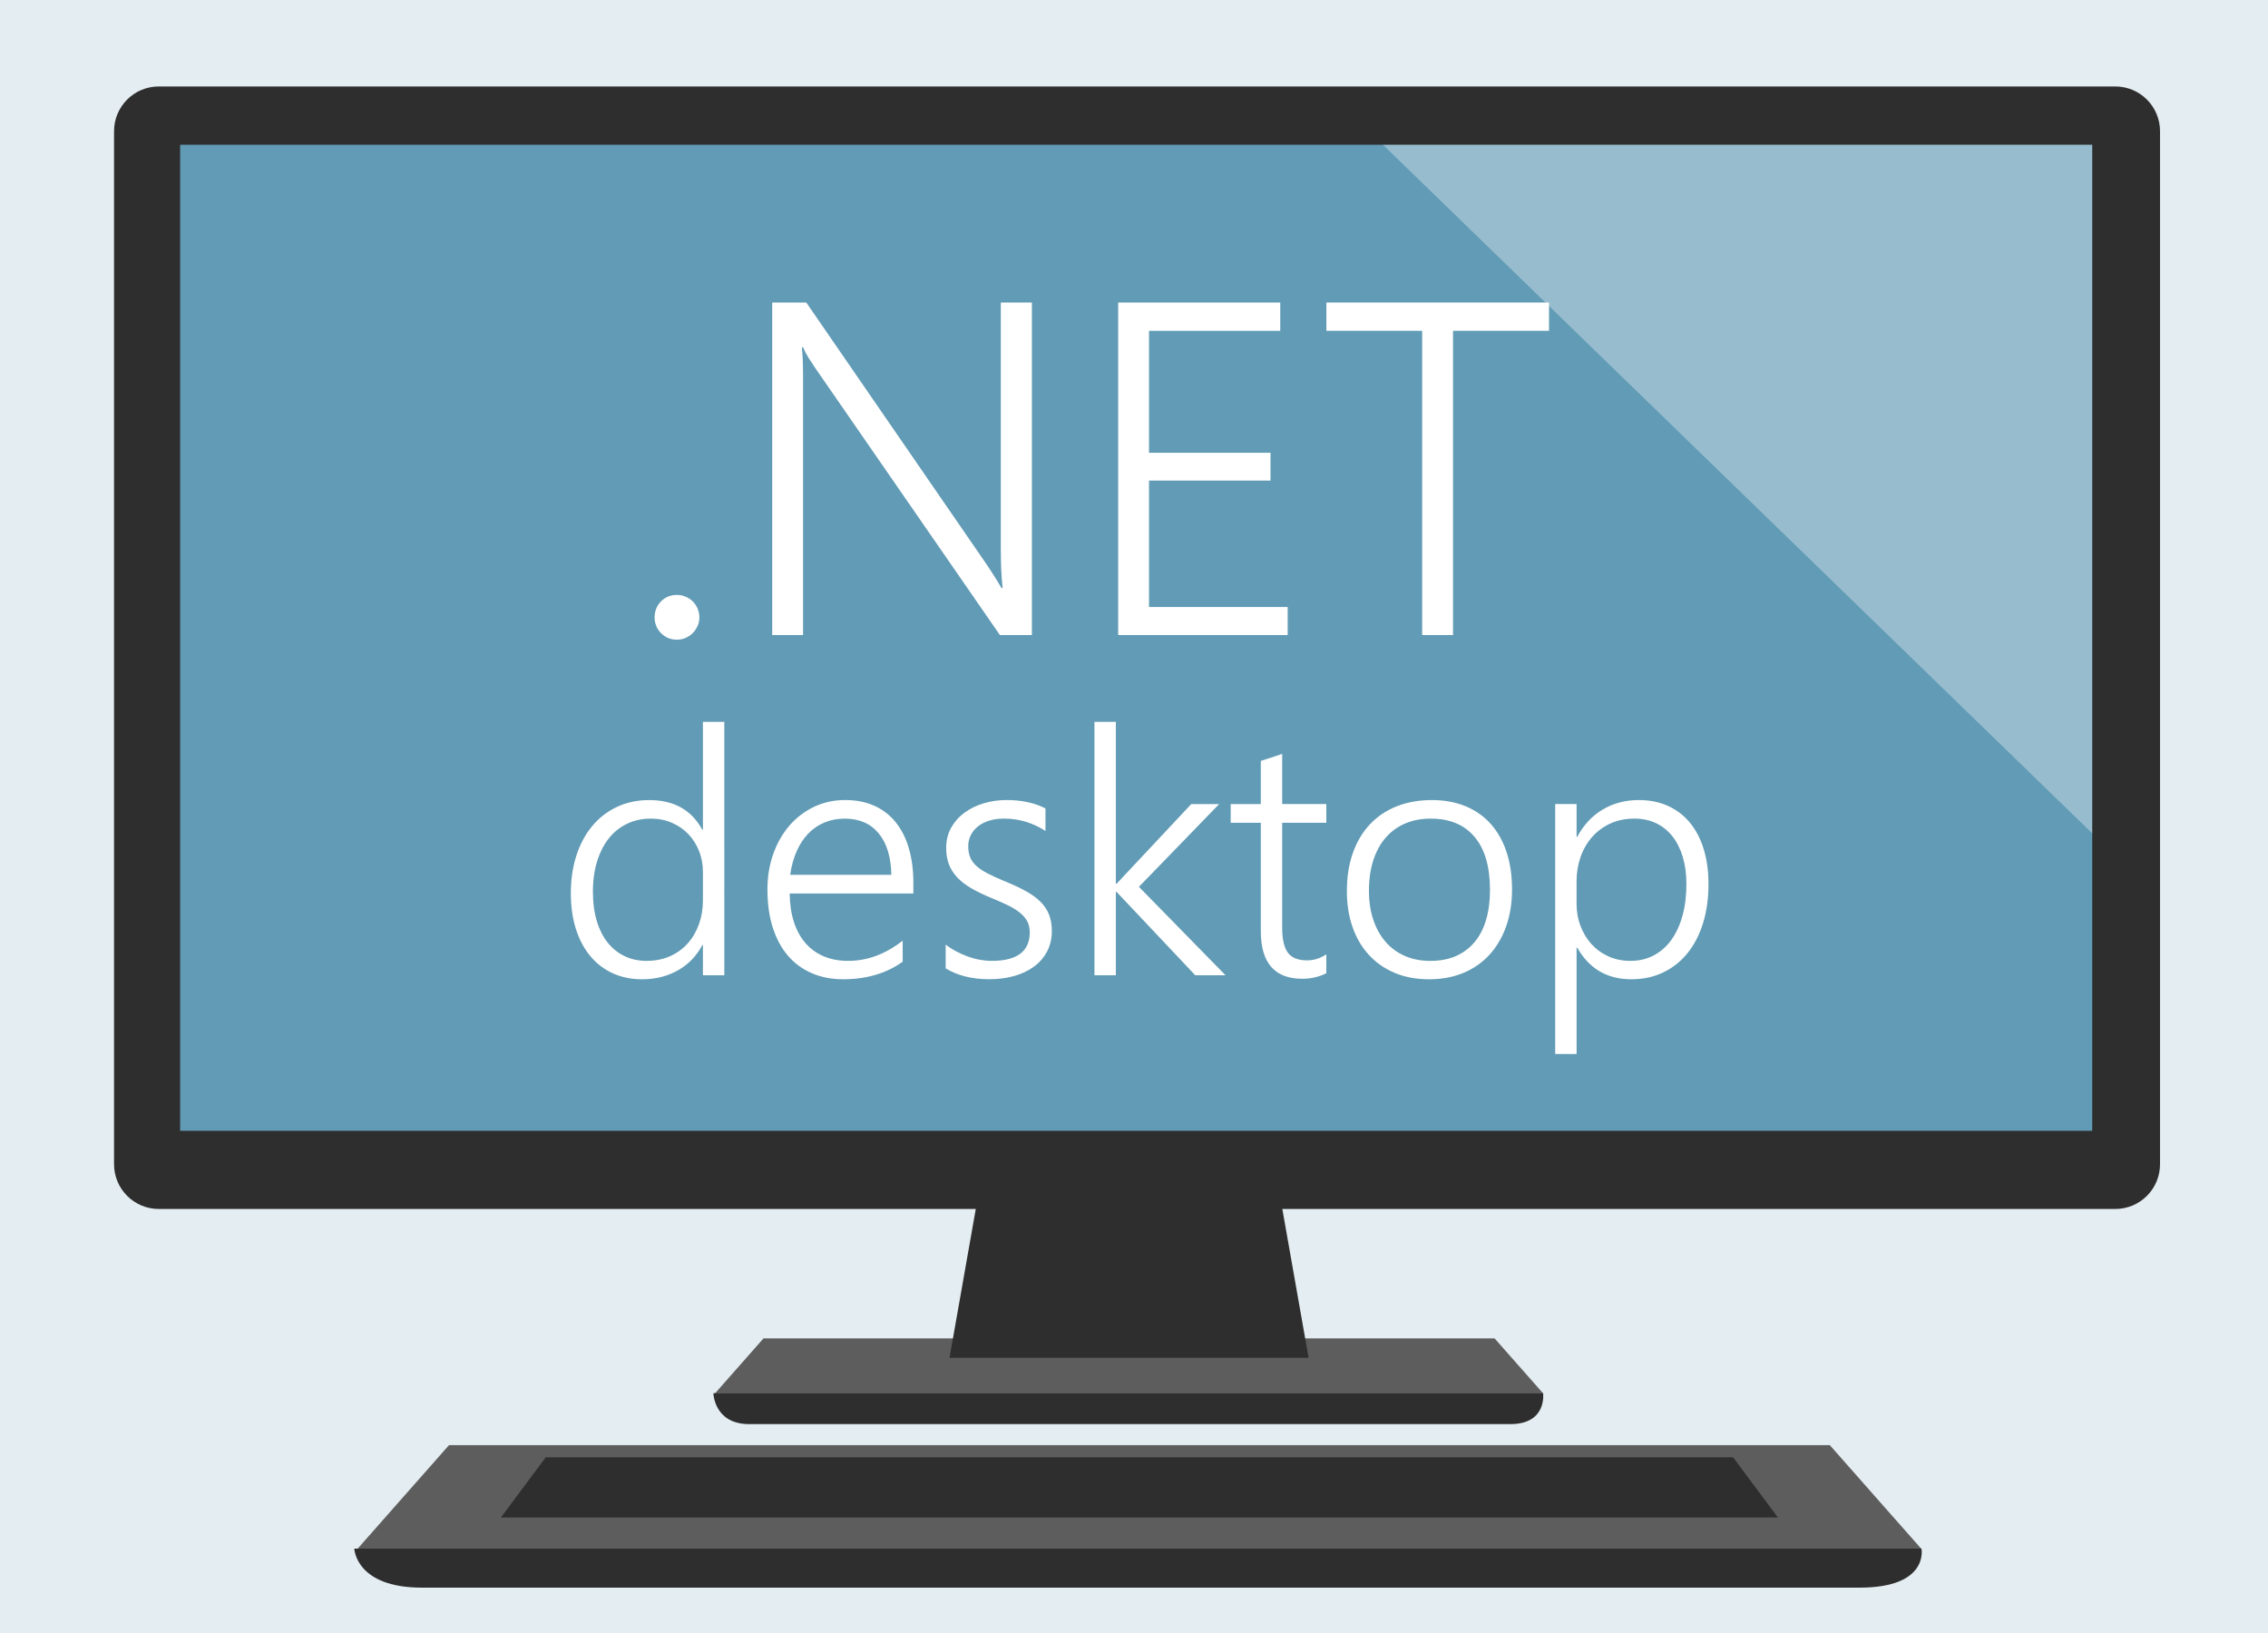 <?xml version="1.0" encoding="utf-8"?>
<!-- Generator: Adobe Illustrator 20.1.0, SVG Export Plug-In . SVG Version: 6.00 Build 0)  -->
<svg version="1.1" id="Layer_1" xmlns="http://www.w3.org/2000/svg" xmlns:xlink="http://www.w3.org/1999/xlink" x="0px" y="0px"
	 viewBox="0 0 200 144" style="enable-background:new 0 0 200 144;" xml:space="preserve">
<style type="text/css">
	.st0{fill:#E4EDF1;}
	.st1{fill:#E3E3E3;}
	.st2{fill:#5E5E5E;}
	.st3{fill:#2E2E2E;}
	.st4{fill:#7CABC2;}
	.st5{fill:#96BCCE;}
	.st6{fill:#2C3E50;}
	.st7{clip-path:url(#SVGID_2_);fill:#447995;}
	.st8{fill:#FFFFFF;}
	
		.st9{fill-rule:evenodd;clip-rule:evenodd;fill:none;stroke:#E3E3E3;stroke-width:1.309;stroke-linecap:round;stroke-linejoin:round;stroke-miterlimit:10;stroke-dasharray:1.309,2.618;}
	.st10{fill:#5D5D5D;}
	.st11{fill:#C7C7C7;}
	.st12{fill:none;stroke:#909090;stroke-width:1.174;stroke-miterlimit:10;stroke-dasharray:2.349,3.523;}
	.st13{fill:#395B71;}
	.st14{fill-rule:evenodd;clip-rule:evenodd;fill:#395B71;}
	.st15{fill-rule:evenodd;clip-rule:evenodd;fill:#2E2E2E;}
	.st16{fill:#2C3E58;}
	.st17{fill:#447995;}
	.st18{fill:none;}
	.st19{fill:#4889A8;}
	.st20{fill:#929090;}
	.st21{fill:#96BBCD;}
	.st22{fill:#3A5C71;}
	.st23{fill:#757575;}
	.st24{fill:#682A7A;}
	.st25{fill:#478AA9;}
	.st26{fill:#672A79;}
	.st27{fill:#334D63;}
	.st28{fill:#5D5F5E;}
	.st29{fill:#FAB516;}
	.st30{fill:#F5891F;}
	.st31{fill:#CB6D29;}
	.st32{fill:#171717;}
	.st33{fill:#CADEE6;}
	.st34{opacity:0.41;fill:#929090;}
	.st35{clip-path:url(#SVGID_4_);}
	.st36{clip-path:url(#SVGID_6_);}
	.st37{fill:#FE8B0C;}
	.st38{fill:#231F20;}
	.st39{fill:#909090;}
	.st40{fill:#2E2E2E;stroke:#8F8F8F;stroke-width:0.751;stroke-miterlimit:10;}
	.st41{fill:#8F8F8F;}
	.st42{fill:#C6C6C6;}
	.st43{fill:#777677;}
	.st44{fill:#D9DCE1;}
	.st45{clip-path:url(#SVGID_8_);}
	.st46{fill:none;stroke:#909090;stroke-miterlimit:10;stroke-dasharray:2,2;}
	.st47{fill:#ACACAC;}
	.st48{fill-rule:evenodd;clip-rule:evenodd;fill:#7CABC2;}
	.st49{fill-rule:evenodd;clip-rule:evenodd;fill:#478AA9;}
	.st50{clip-path:url(#SVGID_10_);}
	.st51{clip-path:url(#SVGID_12_);}
	.st52{fill:#7DB912;}
	.st53{fill:#B2B9C2;}
	.st54{fill:#B0CDDA;}
	.st55{clip-path:url(#SVGID_14_);fill:#333333;}
	.st56{clip-path:url(#SVGID_14_);fill:none;}
	.st57{clip-path:url(#SVGID_14_);fill:#7DB912;}
	.st58{clip-path:url(#SVGID_14_);fill:#FFFFFF;}
	.st59{clip-path:url(#SVGID_16_);fill:#333333;}
	.st60{clip-path:url(#SVGID_16_);fill:none;}
	.st61{clip-path:url(#SVGID_16_);fill:#395B71;}
	.st62{clip-path:url(#SVGID_16_);fill:#FFFFFF;}
	.st63{clip-path:url(#SVGID_16_);fill:#D1D2D2;}
	.st64{clip-path:url(#SVGID_18_);fill:#333333;}
	.st65{clip-path:url(#SVGID_18_);fill:none;}
	.st66{clip-path:url(#SVGID_18_);fill:#478AA9;}
	.st67{clip-path:url(#SVGID_18_);fill:#FFFFFF;}
	.st68{fill:#F58B20;}
	.st69{fill:#2B2B2B;}
	.st70{fill:#3B77AD;}
	.st71{fill:#F7CD13;}
	.st72{fill:#464646;}
	.st73{fill:#929497;}
	.st74{fill:#A6A8AB;}
	.st75{fill:#2F75BB;}
	.st76{fill:none;stroke:#757575;stroke-width:0.502;stroke-miterlimit:10;}
	.st77{fill:#3C88C6;}
	.st78{fill:#E4CB58;}
	.st79{fill:#58595B;}
	.st80{fill:#007ACC;}
	.st81{fill:#E4E4E5;}
	.st82{fill:#E73F24;}
	.st83{fill:#F58B23;}
	.st84{fill:#ADADAD;}
	.st85{fill:#959595;}
	.st86{fill-rule:evenodd;clip-rule:evenodd;fill:none;stroke:#E3E3E3;stroke-width:1.16;stroke-miterlimit:10;}
	.st87{fill-rule:evenodd;clip-rule:evenodd;fill:none;stroke:#4889A8;stroke-width:1.16;stroke-miterlimit:10;}
	.st88{fill-rule:evenodd;clip-rule:evenodd;fill:none;stroke:#0C8A44;stroke-width:1.16;stroke-miterlimit:10;}
	.st89{fill:#DB58DB;}
	.st90{fill:#B4079C;}
	.st91{fill:#9A37AF;}
	.st92{fill:#721481;}
	.st93{fill:#73AA24;}
	.st94{fill:#05930C;}
	.st95{fill:#2581BF;}
	.st96{fill:#004E8C;}
	.st97{fill:none;stroke:#909090;stroke-width:0.92;stroke-miterlimit:10;}
	.st98{fill:none;stroke:#909090;stroke-width:0.949;stroke-miterlimit:10;}
	.st99{fill:none;stroke:#909090;stroke-width:0.899;stroke-miterlimit:10;}
	.st100{fill:none;stroke:#909090;stroke-width:0.848;stroke-miterlimit:10;}
	.st101{fill:none;stroke:#909090;stroke-width:0.797;stroke-miterlimit:10;}
	.st102{fill:none;stroke:#909090;stroke-width:0.747;stroke-miterlimit:10;}
	.st103{fill:none;stroke:#909090;stroke-width:0.696;stroke-miterlimit:10;}
	.st104{fill:none;stroke:#447995;stroke-miterlimit:10;}
	.st105{fill:#FFFFFF;stroke:#96BCCE;stroke-width:0.75;stroke-miterlimit:10;}
	.st106{clip-path:url(#SVGID_20_);}
	.st107{fill:#08BBF1;}
	.st108{fill:#0AA5E2;}
	.st109{fill:#B2D7F0;}
	.st110{fill:#181717;}
	.st111{fill:#F3AF21;}
	.st112{fill:none;stroke:#5D5D5D;stroke-width:0.835;stroke-miterlimit:10;}
	.st113{fill:none;stroke:#5D5D5D;stroke-width:1.353;stroke-miterlimit:10;}
	.st114{fill-rule:evenodd;clip-rule:evenodd;fill:#7DB912;}
	.st115{fill:#333333;}
	.st116{fill:none;stroke:#FFFFFF;stroke-width:0.225;stroke-linecap:round;stroke-linejoin:round;stroke-miterlimit:10;}
	.st117{fill:#737374;}
	.st118{fill:#515050;}
	.st119{fill:none;stroke:#000000;stroke-width:0.45;stroke-miterlimit:1;}
	.st120{fill:#619BB5;}
	.st121{fill:none;stroke:#395B71;stroke-width:0.234;stroke-miterlimit:10;}
	.st122{fill:#32383D;}
	.st123{fill:#00BCF2;}
	.st124{fill:#2C2737;}
	.st125{fill:#201D29;}
	.st126{fill:#22BAED;}
	.st127{fill:#221F1F;}
	.st128{clip-path:url(#SVGID_22_);}
	.st129{clip-path:url(#SVGID_24_);}
	.st130{fill:#5E615F;}
	.st131{fill:none;stroke:#767676;stroke-width:0.199;stroke-miterlimit:10;}
	.st132{fill:#699F63;}
	.st133{fill-rule:evenodd;clip-rule:evenodd;fill:#333333;}
	.st134{fill-rule:evenodd;clip-rule:evenodd;fill:#699F63;}
	.st135{clip-path:url(#XMLID_3_);}
	.st136{fill:url(#SVGID_25_);}
	.st137{fill:url(#SVGID_26_);}
	.st138{fill:url(#SVGID_27_);}
	.st139{fill:url(#SVGID_28_);}
	.st140{fill:url(#SVGID_29_);}
	.st141{fill:url(#SVGID_30_);}
	.st142{fill:#00890B;}
	.st143{clip-path:url(#SVGID_32_);}
	.st144{fill:#515150;}
	.st145{fill:#457994;}
	.st146{fill:#F16424;}
	.st147{fill:#8B6AB1;}
	.st148{fill:#5C2D91;}
	.st149{clip-path:url(#SVGID_34_);fill:#447995;}
</style>
<rect class="st0" width="200" height="144"/>
<g>
	<g>
		<rect x="13.846" y="9.732" class="st120" width="171.179" height="92.853"/>
		<polygon class="st5" points="185.025,73.998 185.025,8.261 117.31,8.261 		"/>
		<g>
			<polygon class="st10" points="136.077,122.87 63.05,122.87 67.329,118.02 131.798,118.02 			"/>
			<path class="st3" d="M133.189,125.58c-3.263,0-64.023,0-67.126,0s-3.156-2.728-3.156-2.728h73.17
				C136.077,122.852,136.451,125.58,133.189,125.58z"/>
			<polygon class="st3" points="115.396,119.732 83.732,119.732 86.299,105.183 112.828,105.183 			"/>
			<path class="st3" d="M186.531,7.624H14.003c-2.18,0-3.946,1.767-3.946,3.946v91.093c0,2.179,1.767,3.946,3.946,3.946h172.529
				c2.179,0,3.946-1.767,3.946-3.946V11.57C190.478,9.391,188.711,7.624,186.531,7.624z M184.5,99.719H15.884V12.764H184.5V99.719z"
				/>
			<polygon class="st10" points="169.441,136.593 31.513,136.593 39.595,127.434 161.359,127.434 			"/>
			<polygon class="st3" points="156.781,133.812 44.173,133.812 48.127,128.504 152.827,128.504 			"/>
			<path class="st3" d="M163.986,140c-6.162,0-120.923,0-126.782,0s-5.96-3.441-5.96-3.441h138.198
				C169.441,136.559,170.148,140,163.986,140z"/>
		</g>
	</g>
	<g>
		<path class="st8" d="M59.69,56.409c-0.545,0-1.009-0.191-1.391-0.573c-0.382-0.381-0.573-0.845-0.573-1.391
			c0-0.559,0.187-1.029,0.562-1.411c0.375-0.382,0.842-0.573,1.401-0.573c0.272,0,0.528,0.051,0.767,0.153
			c0.238,0.102,0.446,0.239,0.624,0.409c0.177,0.17,0.32,0.378,0.429,0.624c0.109,0.245,0.164,0.511,0.164,0.797
			c0,0.273-0.054,0.529-0.164,0.767s-0.252,0.446-0.429,0.624c-0.177,0.177-0.385,0.317-0.624,0.419
			C60.218,56.358,59.962,56.409,59.69,56.409z"/>
		<path class="st8" d="M88.175,56L71.898,32.463c-0.205-0.3-0.406-0.606-0.603-0.92c-0.198-0.313-0.358-0.621-0.48-0.92h-0.102
			c0.027,0.246,0.051,0.586,0.072,1.022c0.021,0.437,0.031,0.981,0.031,1.636V56h-2.72V26.676H71.1l16.011,23.25
			c0.245,0.368,0.467,0.712,0.665,1.033c0.198,0.32,0.378,0.617,0.542,0.89h0.102c-0.055-0.45-0.096-0.954-0.123-1.514
			c-0.027-0.559-0.041-1.179-0.041-1.861V26.676h2.74V56H88.175z"/>
		<path class="st8" d="M98.604,56V26.676h14.294v2.495h-11.574v10.756h10.715v2.454h-10.715v11.145h12.228V56H98.604z"/>
		<path class="st8" d="M128.132,29.171V56h-2.72V29.171h-8.445v-2.495h19.631v2.495H128.132z"/>
		<path class="st8" d="M61.986,86v-2.654h-0.059c-0.501,0.954-1.216,1.693-2.145,2.219c-0.929,0.526-1.983,0.789-3.162,0.789
			c-0.943,0-1.801-0.175-2.573-0.523s-1.432-0.853-1.983-1.511c-0.551-0.658-0.976-1.454-1.275-2.388
			c-0.3-0.934-0.449-1.99-0.449-3.169c0-1.219,0.164-2.332,0.494-3.339c0.329-1.007,0.796-1.872,1.4-2.594
			c0.604-0.723,1.332-1.283,2.182-1.681c0.85-0.398,1.796-0.597,2.838-0.597c2.172,0,3.73,0.87,4.673,2.609h0.059v-9.509h1.887V86
			H61.986z M61.986,76.889c0-0.658-0.113-1.272-0.339-1.843c-0.226-0.57-0.541-1.066-0.943-1.489
			c-0.403-0.422-0.887-0.757-1.452-1.002c-0.565-0.246-1.187-0.369-1.865-0.369c-0.747,0-1.435,0.147-2.064,0.442
			s-1.167,0.72-1.614,1.275s-0.796,1.231-1.047,2.027c-0.25,0.796-0.376,1.7-0.376,2.712c0,0.954,0.113,1.809,0.339,2.565
			s0.548,1.396,0.966,1.917s0.917,0.919,1.496,1.194c0.58,0.275,1.224,0.413,1.931,0.413c0.767,0,1.457-0.137,2.071-0.413
			c0.614-0.275,1.135-0.653,1.563-1.135c0.427-0.481,0.757-1.046,0.988-1.695c0.231-0.648,0.346-1.341,0.346-2.079V76.889z"/>
		<path class="st8" d="M69.637,78.791c0.01,0.924,0.133,1.754,0.368,2.492c0.236,0.737,0.575,1.361,1.017,1.872
			c0.442,0.511,0.98,0.902,1.614,1.172c0.634,0.271,1.349,0.405,2.145,0.405c1.7,0,3.307-0.594,4.821-1.784v1.857
			c-1.445,1.032-3.194,1.548-5.248,1.548c-1.012,0-1.931-0.177-2.757-0.531c-0.826-0.354-1.528-0.867-2.108-1.541
			c-0.58-0.673-1.027-1.501-1.342-2.484c-0.315-0.982-0.472-2.103-0.472-3.361c0-1.13,0.172-2.177,0.516-3.14
			s0.821-1.796,1.43-2.499s1.332-1.253,2.167-1.651c0.835-0.398,1.749-0.597,2.742-0.597c0.973,0,1.833,0.169,2.58,0.509
			c0.747,0.339,1.373,0.823,1.88,1.452c0.506,0.629,0.892,1.396,1.157,2.3c0.265,0.904,0.398,1.917,0.398,3.037v0.943H69.637z
			 M78.601,77.14c-0.03-1.572-0.403-2.792-1.12-3.656c-0.718-0.865-1.715-1.297-2.993-1.297c-0.639,0-1.231,0.113-1.776,0.339
			s-1.025,0.553-1.438,0.98c-0.413,0.428-0.754,0.949-1.024,1.563c-0.271,0.614-0.46,1.305-0.568,2.071H78.601z"/>
		<path class="st8" d="M83.392,83.288c0.285,0.226,0.594,0.427,0.929,0.604c0.334,0.177,0.678,0.329,1.032,0.457
			c0.354,0.127,0.71,0.224,1.069,0.287c0.359,0.064,0.7,0.096,1.025,0.096c2.241,0,3.361-0.84,3.361-2.521
			c0-0.383-0.079-0.715-0.236-0.995c-0.157-0.28-0.383-0.536-0.678-0.767c-0.295-0.231-0.649-0.445-1.061-0.642
			c-0.413-0.196-0.88-0.403-1.401-0.619c-0.698-0.285-1.297-0.575-1.799-0.87s-0.914-0.617-1.238-0.966
			c-0.324-0.349-0.565-0.732-0.722-1.15c-0.157-0.417-0.236-0.892-0.236-1.422c0-0.668,0.145-1.263,0.435-1.784
			c0.29-0.521,0.68-0.963,1.172-1.327c0.491-0.363,1.059-0.641,1.703-0.833c0.644-0.192,1.32-0.288,2.027-0.288
			c1.307,0,2.447,0.246,3.42,0.737v1.99c-1.13-0.727-2.349-1.091-3.656-1.091c-0.472,0-0.902,0.059-1.29,0.177
			c-0.388,0.118-0.72,0.286-0.995,0.501c-0.275,0.216-0.489,0.474-0.641,0.774c-0.153,0.3-0.229,0.632-0.229,0.995
			c0,0.374,0.059,0.7,0.177,0.98c0.118,0.28,0.302,0.533,0.553,0.759c0.25,0.226,0.575,0.442,0.973,0.648
			c0.398,0.207,0.882,0.428,1.452,0.664c0.727,0.295,1.356,0.587,1.887,0.877c0.531,0.29,0.968,0.604,1.312,0.943
			c0.344,0.339,0.599,0.718,0.767,1.135c0.167,0.418,0.251,0.902,0.251,1.452c0,0.678-0.14,1.283-0.42,1.813
			s-0.668,0.978-1.165,1.341c-0.497,0.364-1.079,0.639-1.747,0.826c-0.668,0.187-1.396,0.28-2.182,0.28
			c-1.523,0-2.806-0.32-3.848-0.958V83.288z"/>
		<path class="st8" d="M105.402,86l-6.944-7.356h-0.059V86h-1.887V63.651h1.887v14.285h0.059l6.59-7.032h2.462l-7.076,7.297
			L108.07,86H105.402z"/>
		<path class="st8" d="M116.96,85.823c-0.649,0.324-1.356,0.486-2.123,0.486c-2.438,0-3.656-1.405-3.656-4.216v-9.538h-2.654v-1.651
			h2.654v-3.803l1.887-0.619v4.422h3.892v1.651h-3.892v9.243c0,1.022,0.167,1.76,0.501,2.211c0.334,0.452,0.899,0.678,1.695,0.678
			c0.59,0,1.155-0.177,1.695-0.531V85.823z"/>
		<path class="st8" d="M126.011,86.354c-1.12,0-2.125-0.187-3.015-0.561c-0.89-0.373-1.649-0.901-2.278-1.584
			s-1.111-1.501-1.445-2.455c-0.334-0.953-0.501-2.01-0.501-3.17c0-1.258,0.177-2.383,0.531-3.375
			c0.354-0.993,0.857-1.835,1.511-2.528c0.654-0.693,1.442-1.221,2.366-1.585c0.924-0.363,1.956-0.545,3.096-0.545
			c1.091,0,2.073,0.179,2.948,0.538c0.875,0.359,1.616,0.877,2.226,1.555c0.609,0.678,1.076,1.504,1.4,2.477
			c0.324,0.973,0.487,2.079,0.487,3.317c0,1.179-0.17,2.253-0.509,3.221c-0.339,0.968-0.823,1.801-1.452,2.499
			c-0.629,0.698-1.396,1.238-2.3,1.622C128.173,86.162,127.151,86.354,126.011,86.354z M126.159,72.187
			c-0.826,0-1.573,0.143-2.241,0.428c-0.668,0.285-1.241,0.7-1.718,1.246c-0.477,0.545-0.843,1.214-1.098,2.005
			c-0.256,0.792-0.383,1.688-0.383,2.69c0,0.943,0.128,1.794,0.383,2.55c0.256,0.757,0.617,1.406,1.084,1.946
			c0.467,0.541,1.034,0.956,1.703,1.246c0.668,0.29,1.415,0.435,2.241,0.435c0.845,0,1.592-0.14,2.241-0.42
			c0.648-0.28,1.199-0.688,1.651-1.224c0.452-0.536,0.793-1.191,1.024-1.968c0.231-0.776,0.346-1.661,0.346-2.653
			c0-2.035-0.452-3.59-1.356-4.666C129.132,72.725,127.839,72.187,126.159,72.187z"/>
		<path class="st8" d="M139.029,83.567v9.376h-1.887v-22.04h1.887v2.89h0.059c0.56-1.051,1.31-1.855,2.248-2.41
			c0.938-0.555,1.998-0.833,3.177-0.833c0.963,0,1.825,0.174,2.587,0.523c0.761,0.349,1.405,0.843,1.931,1.481
			c0.526,0.639,0.929,1.415,1.209,2.329c0.28,0.914,0.42,1.941,0.42,3.081c0,1.249-0.157,2.386-0.472,3.413
			c-0.315,1.027-0.767,1.909-1.356,2.646c-0.59,0.737-1.305,1.31-2.145,1.718s-1.786,0.612-2.838,0.612
			c-2.123,0-3.71-0.929-4.762-2.787H139.029z M139.029,79.72c0,0.688,0.115,1.334,0.346,1.938c0.231,0.604,0.553,1.135,0.966,1.592
			c0.413,0.457,0.911,0.818,1.496,1.083c0.584,0.266,1.231,0.398,1.938,0.398c0.757,0,1.44-0.159,2.049-0.479
			c0.609-0.319,1.128-0.774,1.555-1.363c0.427-0.59,0.757-1.302,0.988-2.138c0.231-0.835,0.346-1.769,0.346-2.801
			c0-0.884-0.108-1.683-0.324-2.396c-0.216-0.712-0.523-1.319-0.921-1.821c-0.398-0.501-0.88-0.884-1.445-1.15
			c-0.565-0.265-1.197-0.398-1.895-0.398c-0.786,0-1.494,0.145-2.123,0.435c-0.629,0.29-1.165,0.686-1.607,1.187
			c-0.442,0.501-0.781,1.089-1.017,1.762c-0.236,0.673-0.354,1.388-0.354,2.145V79.72z"/>
	</g>
</g>
</svg>
